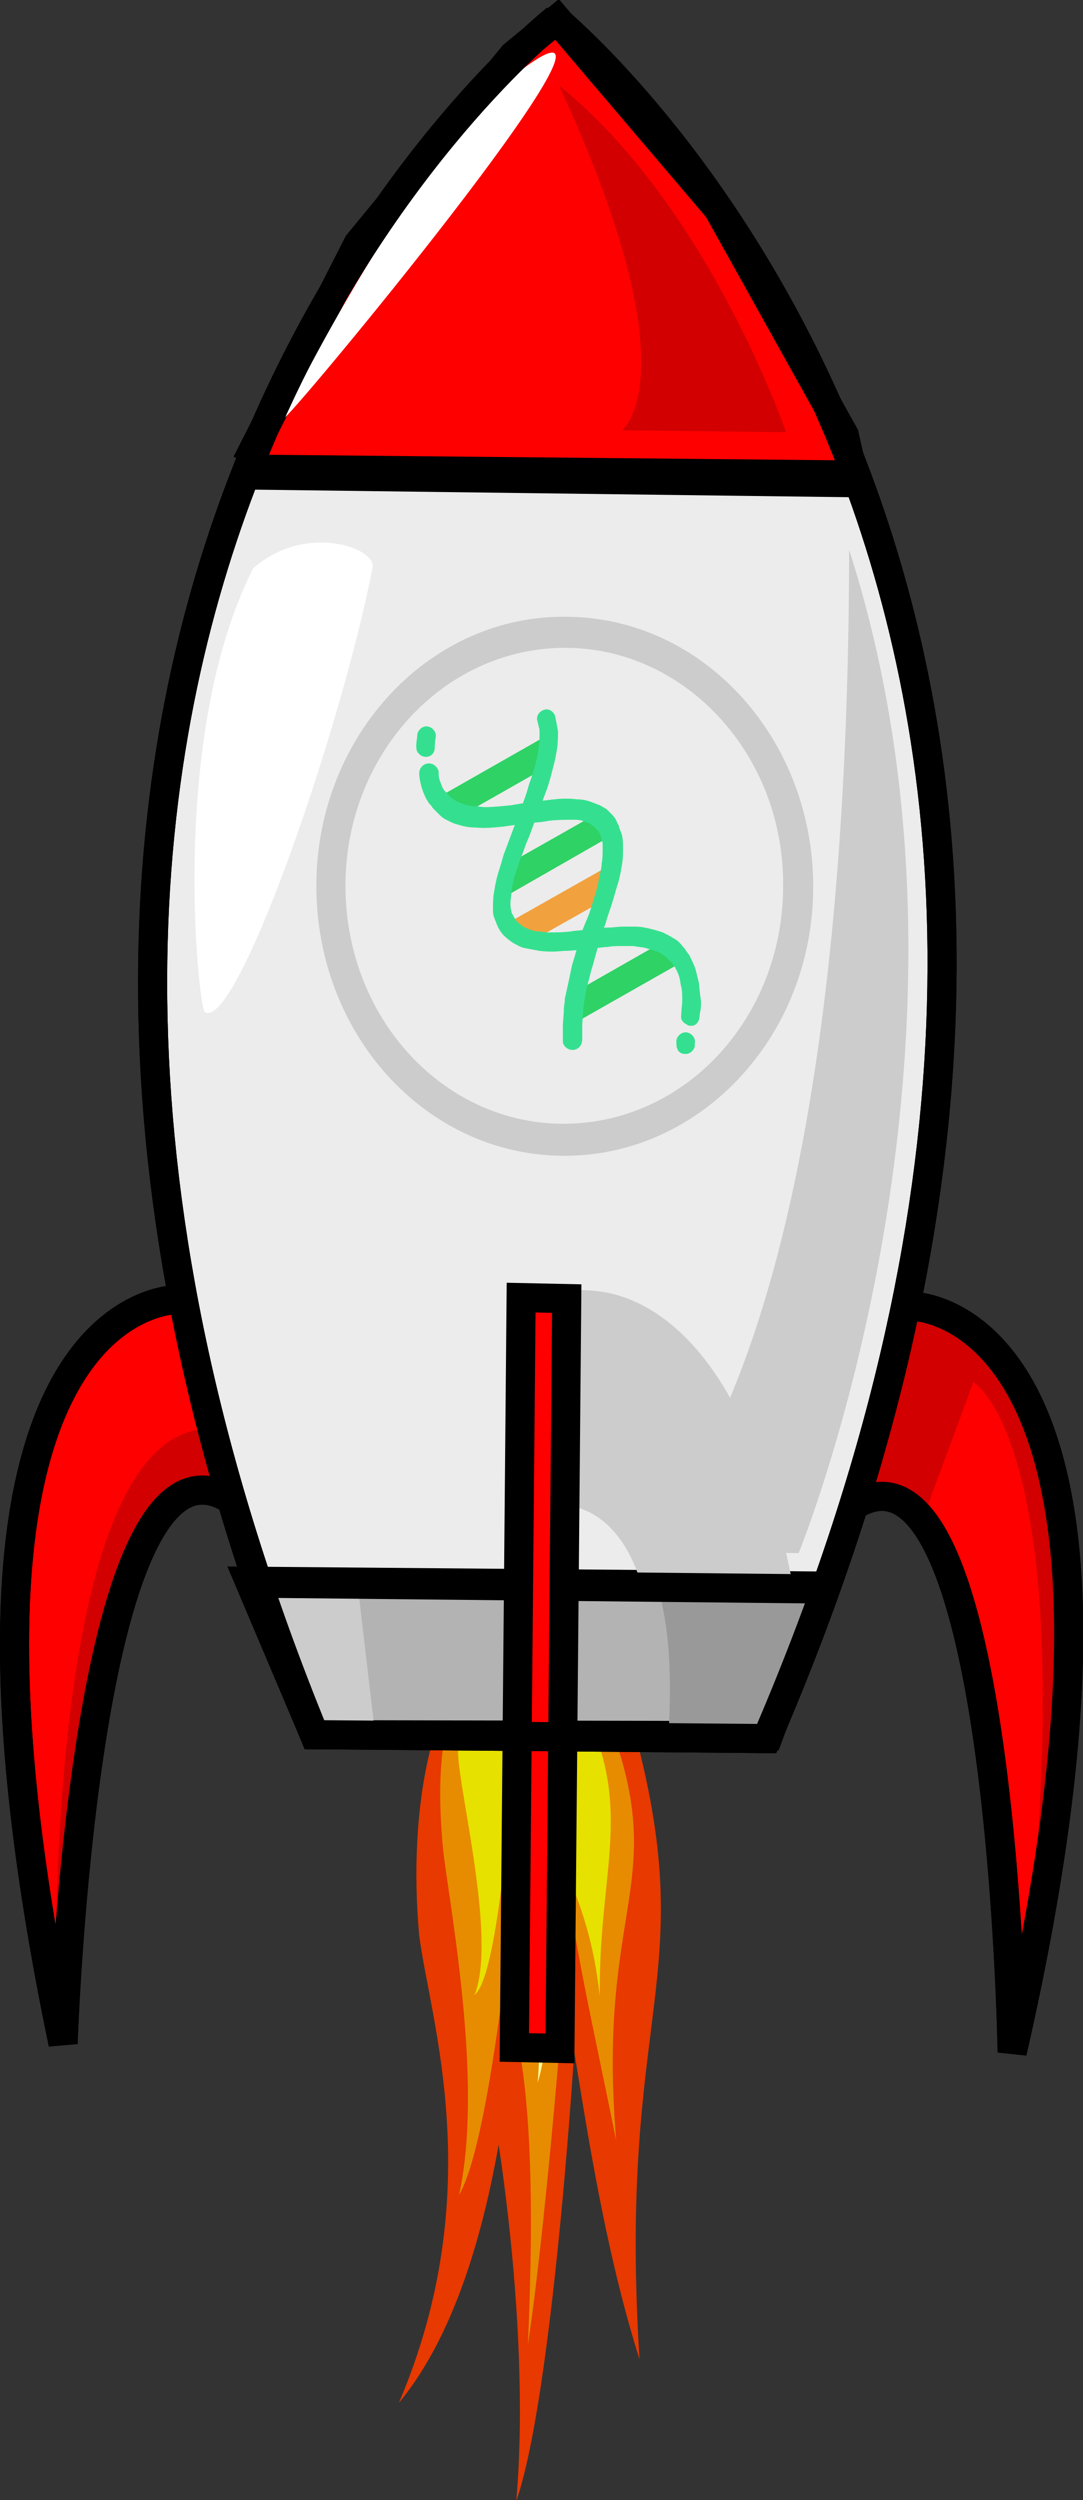 <?xml version="1.0" encoding="utf-8"?>
<!-- Generator: Adobe Illustrator 25.1.0, SVG Export Plug-In . SVG Version: 6.00 Build 0)  -->
<svg version="1.1" id="Layer_1" xmlns="http://www.w3.org/2000/svg" xmlns:xlink="http://www.w3.org/1999/xlink" x="0px" y="0px"
	 viewBox="0 0 111.6 257.4" style="enable-background:new 0 0 111.6 257.4;" xml:space="preserve">
<rect x="0" y="0" width="111.6" height="257.4" fill="#333333" stroke="none"/>
<style type="text/css">
	.st0{fill-rule:evenodd;clip-rule:evenodd;fill:#FFFF9E;}
	.st1{fill-rule:evenodd;clip-rule:evenodd;fill:#E73900;}
	.st2{fill-rule:evenodd;clip-rule:evenodd;fill:#E78C00;}
	.st3{fill-rule:evenodd;clip-rule:evenodd;fill:#E7E100;}
	.st4{fill-rule:evenodd;clip-rule:evenodd;fill:#ECECEC;stroke:#000000;stroke-width:3;}
	.st5{fill:#CCCCCC;}
	.st6{fill-rule:evenodd;clip-rule:evenodd;fill:#FF0000;stroke:#000000;stroke-width:3;}
	.st7{fill-rule:evenodd;clip-rule:evenodd;fill:#B3B3B3;stroke:#000000;stroke-width:3;}
	.st8{fill-rule:evenodd;clip-rule:evenodd;fill:#D20000;}
	.st9{fill-rule:evenodd;clip-rule:evenodd;fill:#999999;}
	.st10{fill-rule:evenodd;clip-rule:evenodd;fill:#CCCCCC;}
	.st11{fill:none;stroke:#000000;stroke-width:3;}
	.st12{fill:#FF0000;stroke:#000000;stroke-width:3;stroke-linecap:round;}
	.st13{fill-rule:evenodd;clip-rule:evenodd;fill:#FFFFFF;}
	.st14{fill:#2ED265;}
	.st15{fill:#F2A13F;}
	.st16{fill:#34E08F;}
</style>
<g id="Layer_3">
	<g>
		<path id="svg_17" class="st0" d="M52.8,173.9c-1.2,6.4,0,11.5-2.8,16.5c0.8-4.7-1.1-12-0.8-14.6c0.4-4.3,2.8-7.5,3.4-7.8
			C52.3,171.5,53.3,170.9,52.8,173.9z"/>
		<path id="svg_27" class="st1" d="M65.1,177.2c7.4,26.7-1.5,29.1,0.8,65.7c-5.5-17.3-7.1-38.5-9.3-44.7c-1.6-4.9-2.4-10.9-2.2-16.9
			c0-4.8-2.5-10.7-1.8-15.1C56.2,173.3,62.6,168.6,65.1,177.2z"/>
		<path id="svg_26" class="st1" d="M54.1,169.5c0,5.1,2.5,7.4,3.6,11.4c1.8,3,2.3,7.8,2.3,12.5c0.1,7.5-2.6,52.1-6.8,64.1
			c1.6-18.4-2.3-42.9-4.7-51c-1.6-6.3-2.3-13.6-1.6-20.7c0.3-5.7,2.3-9.1,3.3-14.2C51.3,168.4,52.8,168.1,54.1,169.5z"/>
		<path id="svg_25" class="st1" d="M52.6,167c-0.6,4.5,0.6,11.5,1,15.6c1.1,3.7,1,8.2,0.4,12.3c-0.7,6.6-0.8,37.9-12.9,52.5
			c9.3-21.8,3.2-39.5,2.1-48.1c-0.6-6.5-0.3-13.3,1.1-19C46.2,172.3,51.1,167.8,52.6,167z"/>
		<path id="svg_24" class="st2" d="M54.5,169.6c-0.1,4.2,1.9,6,2.8,9.3c1.3,2.5,1.7,6.4,1.7,10.2c0.1,6.1-2.5,38.4-4.6,52.3
			c1.4-31.5-2.3-35.1-4-41.6c-1.2-5.2-1.7-11-1.2-16.9c0.2-4.6,1.1-8.9,2-13C51.9,167.3,53.6,168.4,54.5,169.6z"/>
		<path id="svg_23" class="st2" d="M62.1,175.6c7.5,18.4-0.7,19.7,1.4,44.8c-2.4-11.9-4.5-20.8-5.4-29.2c-1.3-3-5.9-21.2-5.7-24.5
			C55.3,170.7,60,170.2,62.1,175.6z"/>
		<path id="svg_22" class="st3" d="M60.6,176.7c4.5,10.1,1.1,16.1,1.2,28.8c-1.2-11.1-5.2-13.8-5.1-20.5c-0.6-2.1-4-16.2-3.7-18
			C54.5,169.8,58.9,172.9,60.6,176.7z"/>
		<path id="svg_21" class="st2" d="M53.4,178.1c0.8,2.8,0.8,6.2,0.4,9.3c-0.6,4.9-3,32.6-6.5,38.6c2.5-11.3-0.8-28.8-1.6-35.2
			c-0.5-4.9-0.6-10.6,0.8-14.4c2.1-5.6,4.6-8.8,6.1-9.6C53.4,165.2,53.1,175,53.4,178.1z"/>
		<path id="svg_20" class="st0" d="M54.7,169.3c-0.1,2.6,1.1,3.8,1.6,5.8c0.8,1.6,1,4,1,6.4c0,3.7,0.1,27.1-1.9,32.9
			c0.9-9.1-2.5-22.7-3.5-26.9c-0.7-3.3-0.9-6.9-0.6-10.4c0.1-2.8,0.8-5.4,1.3-7.8C53,167.7,54,168.5,54.7,169.3z"/>
		<path id="svg_19" class="st3" d="M53.7,169c-0.5,1.8,0.1,3.9,0.1,5.9c0.3,2,0,4-0.5,5.6c-0.7,2.7-1.8,22.8-4.4,24.9
			c2.3-5.7-1.6-20.9-1.7-24.9c0.1-3,1.6-7.1,2.5-9.3c0.6-1.9,1.9-3.6,2.8-4.9C53.3,167.1,53.4,167.8,53.7,169z"/>
		<path id="svg_18" class="st0" d="M54.6,170.9c1.6,5.9,1,12.6,0.3,19.8c-0.3-4.9-1.6-10.9-2.3-12.8c-0.5-1.5-0.7-3.4-0.6-5.3
			c0-1.6,0.4-3.3,0.5-4.7C53.7,170.2,53.8,168.3,54.6,170.9z"/>
	</g>
</g>
<g id="Layer_1_1_">
	<path id="path3217" class="st4" d="M56.9,2.3c-8.1,6.8-70.3,64.5-24.5,176.3l46.5,0.4l0.1,0C126.8,68.1,65.6,9.3,57.6,2.3H56.9z"/>
	<path id="path3219" class="st5" d="M58.4,63.5C44.3,63.3,32.7,75.7,32.6,91C32.5,106.4,43.8,118.9,58,119
		c14.1,0.1,25.7-12.2,25.8-27.5C83.9,76.2,72.6,63.6,58.4,63.5z M58.4,66.7c12.4,0.1,22.5,11.2,22.3,24.7
		c-0.1,13.6-10.3,24.4-22.8,24.3c-12.4-0.1-22.4-11.1-22.3-24.7C35.7,77.5,45.9,66.6,58.4,66.7z"/>
	<path id="path2419" class="st6" d="M25.4,47.7l11.5-22.6l16-19.4l4.5-3.7L74,21.5L87,44.8l1.1,4.9l-62.9-0.8"/>
	<path id="path2408" class="st6" d="M18.3,133.8c0,0-27.9-0.6-11.8,76.6c0,0,2.1-64.3,16.8-56.3"/>
	<path id="path2410" class="st6" d="M94,134.5c0,0,27.9-0.1,10.3,76.8c0,0-1-64.3-15.8-56.6"/>
	<path id="path2423" class="st7" d="M25.7,162.8l6.7,15.8l46.8,0.1l5.7-15.4L25.7,162.8z"/>
	<path id="path3209" class="st8" d="M100.3,142.3L95,156.6l-3.2-2.9l-3.7,1.7l5.2-21.4l8.9,4.9c0,0,15.4,11.9,2.8,70.1
		C112.6,148.7,100.1,142.2,100.3,142.3z"/>
	<path id="path3213" class="st8" d="M5.8,209.6c0,0-2.1-62.4,15.8-62.5c2,0,1.8,6.9,1.8,6.9l-7.1,1.6l-5.7,18.8L5.8,209.6z"/>
	<path id="path3232" class="st9" d="M67.7,163.2c1.1,3.5,1.6,8.3,1.2,15.2c0.2,0.1,0.5,0.2,0.7,0.3l9.5,0.1l4.6-12.4
		c-0.2-1.1-0.4-2.1-0.6-3L67.7,163.2z"/>
	<path id="path3227" class="st10" d="M61.2,132.9c-1.8-0.2-2.9,0.1-2.9,0.1l-1.5,22c0,0,6.4-1.3,9.3,8.1l15.6,0.1
		C76.8,137.7,66.3,133.3,61.2,132.9z"/>
	<path id="path3241" class="st10" d="M26.4,164.1l5,14.2l7.3,0.6l-1.9-16.2L26.4,164.1z"/>
	<path id="path2394" class="st11" d="M25.4,48.3l61.9,0.6"/>
	<path id="path2417" class="st11" d="M26.5,163l58.4,0.6"/>
	<path id="rect2414" class="st12" d="M53.7,133.6l4.7,0.1l-0.7,77.2l-4.7-0.1L53.7,133.6z"/>
	<path id="path2425" class="st10" d="M82.3,159.9c0,0,21.5-52.5,5.2-103.3c-0.1,89.9-22.8,103.1-22.8,103.1L82.3,159.9z"/>
	<path id="path2437" class="st8" d="M81,44.5c0,0-8-23.3-23.4-35.7c13.9,29.9,6.5,35.5,6.5,35.5L81,44.5z"/>
	<path id="path3211" class="st11" d="M94,134.5c0,0,27.9-0.1,10.3,76.8c0,0-1-64.3-15.8-56.6"/>
	<path id="path3215" class="st11" d="M18.3,133.8c0,0-27.9-0.6-11.8,76.6c0,0,2.1-64.3,16.8-56.3"/>
	<path id="path3237" class="st13" d="M29.1,43.2c0,0,14.2-29.3,25.9-36.9C66.7-1.4,29.4,43.7,29.1,43.2z"/>
	<path id="path3239" class="st13" d="M21.1,104.2c-0.6-0.3-3.8-28.4,5-45.7c5.4-4.7,12.6-2.1,12.3-0.1
		C35.2,74.9,24.4,106.2,21.1,104.2z"/>
	<path id="path2382" class="st11" d="M56.9,2.3c-8.1,6.8-70.3,64.5-24.5,176.3l46.5,0.4l0.1,0C126.8,68.1,65.6,9.3,57.6,2.3H56.9z"
		/>
</g>
<g id="Layer_2_1_">
	<g>
		<path class="st14" d="M62.9,86.1l-11,6.3c0.1-1.1,0.5-2.4,0.9-3.7l8.3-4.7c0.4,0.2,0.7,0.5,1,0.8C62.5,85.1,62.7,85.5,62.9,86.1z"
			/>
		<path class="st15" d="M62.2,92.7l-7.8,4.4c-0.6-0.2-1.2-0.6-1.7-1.1c-0.2-0.3-0.4-0.5-0.5-0.9L63,89
			C62.8,90.2,62.5,91.4,62.2,92.7z"/>
		<path class="st14" d="M56.1,79.1l-8.8,5c-0.8-0.3-1.6-0.7-2.2-1.4c-0.1-0.1-0.2-0.3-0.3-0.4l11.6-6.6
			C56.6,76.7,56.4,77.8,56.1,79.1z"/>
		<path class="st14" d="M70.2,99.1l-11.1,6.3c-0.1-1.1,0-2.2,0.2-3.3l8.6-4.9c0.7,0.3,1.3,0.7,1.8,1.2C69.9,98.7,70,98.9,70.2,99.1z
			"/>
		<g>
			<path class="st16" d="M59,108.1c-0.5,0-1-0.4-1-0.9c0-0.2,0-0.4,0-0.7c0-0.2,0-0.5,0-0.8c0-0.6,0.1-1.2,0.1-1.7
				c0-0.4,0.1-0.7,0.1-1.1c0-0.2,0.1-0.4,0.1-0.5c0.2-0.9,0.4-1.8,0.6-2.8c0.1-0.5,0.3-1,0.4-1.4c0.1-0.4,0.2-0.7,0.3-1.1
				c0-0.1,0.1-0.2,0.1-0.3c0.2-0.8,0.5-1.5,0.8-2.2c0.3-0.7,0.5-1.4,0.7-2.1c0.2-0.6,0.4-1.3,0.5-1.9c0.1-0.6,0.3-1.2,0.3-1.7
				c0.1-0.5,0.1-1,0.1-1.4c0-0.2,0-0.4,0-0.6c0-0.2-0.1-0.4-0.1-0.5c-0.1-0.2-0.1-0.4-0.2-0.6c-0.1-0.2-0.2-0.3-0.3-0.4
				c-0.1-0.1-0.2-0.2-0.3-0.3c-0.1-0.1-0.3-0.2-0.4-0.3l0,0c-0.2-0.1-0.5-0.2-0.8-0.3s-0.6-0.1-1-0.1c-0.7,0-1.5,0-2.4,0.1
				c-0.6,0.1-1.2,0.2-1.8,0.2l0,0c-0.3,0-0.5,0.1-0.8,0.1c-0.7,0.1-1.4,0.2-2.1,0.3c-1,0.1-1.9,0.2-2.9,0.1c-0.6,0-1.2-0.1-1.8-0.3
				c-0.5-0.1-1-0.4-1.4-0.6c-0.2-0.1-0.4-0.3-0.6-0.5s-0.4-0.4-0.6-0.6c-0.1-0.2-0.2-0.3-0.4-0.5l0,0c-0.1-0.2-0.2-0.3-0.3-0.5
				c-0.2-0.4-0.4-0.9-0.5-1.3c-0.1-0.4-0.2-0.9-0.2-1.3c0-0.5,0.4-1,1-1c0.5,0,0.9,0.4,1,0.8l0,0.1c0,0.3,0,0.5,0.1,0.8
				s0.2,0.5,0.3,0.8c0.1,0.1,0.1,0.2,0.2,0.3s0.2,0.2,0.3,0.3c0.2,0.3,0.5,0.5,0.8,0.7c0.3,0.2,0.6,0.3,0.9,0.4
				c0.3,0.1,0.7,0.2,1,0.2c0.4,0,0.8,0.1,1.2,0.1c0.8,0,1.7-0.1,2.7-0.2c0.6-0.1,1.2-0.2,1.8-0.3c0,0,0,0,0.1,0
				c0.8-0.1,1.6-0.2,2.5-0.3c0.8-0.1,1.6-0.1,2.4,0c0.5,0,1,0.1,1.5,0.3c0.3,0.1,0.5,0.2,0.8,0.3c0.2,0.1,0.5,0.3,0.7,0.4
				c0.2,0.2,0.4,0.4,0.6,0.6c0.2,0.2,0.4,0.5,0.5,0.8c0.1,0.2,0.2,0.3,0.2,0.5c0.1,0.2,0.1,0.3,0.2,0.5c0.2,0.5,0.2,1.1,0.2,1.6
				c0,0.6,0,1.1-0.1,1.7l0,0c-0.1,0.6-0.2,1.2-0.4,1.9c-0.1,0.3-0.2,0.6-0.3,1c-0.1,0.3-0.2,0.7-0.3,1c-0.2,0.7-0.5,1.4-0.7,2.2
				c-0.3,0.7-0.5,1.5-0.7,2.2c-0.3,0.8-0.5,1.8-0.8,2.7c-0.2,0.9-0.5,1.8-0.6,2.6l0,0c0,0.2-0.1,0.4-0.1,0.6c0,0.2-0.1,0.5-0.1,0.8
				c0,0.5-0.1,1.1-0.1,1.6c0,0.4,0,0.7,0,1c0,0.2,0,0.3,0,0.4C60,107.6,59.6,108.1,59,108.1z"/>
		</g>
		<path class="st16" d="M43,77.4c-0.1-0.2-0.1-0.4-0.1-0.6c0,0,0-0.1,0-0.2c0-0.2,0.1-0.6,0.1-1c0.1-0.5,0.6-0.9,1.1-0.8
			c0.5,0.1,0.9,0.6,0.8,1.1c-0.1,0.6-0.1,0.9-0.1,1c0,0.1,0,0.1,0,0.2c-0.1,0.7-0.7,0.9-1.1,0.8C43.5,77.9,43.2,77.7,43,77.4z"/>
		<path class="st16" d="M69.8,108c-0.1-0.2-0.1-0.4-0.1-0.6l0-0.3c0.1-0.5,0.6-0.9,1.1-0.8c0.5,0.1,0.9,0.6,0.8,1.1l0,0.3
			c-0.1,0.5-0.6,0.9-1.1,0.8C70.2,108.5,69.9,108.3,69.8,108z"/>
		<path class="st16" d="M71.1,105.6c-0.1,0-0.2,0-0.3-0.1c-0.4-0.2-0.7-0.5-0.6-1c0-0.5,0.1-1,0.1-1.5s0-1-0.1-1.4l0,0
			c-0.1-0.3-0.1-0.7-0.2-1c-0.1-0.3-0.2-0.6-0.4-0.9c0-0.1-0.1-0.2-0.2-0.3c-0.1-0.2-0.3-0.4-0.4-0.5l0,0c-0.2-0.2-0.4-0.4-0.7-0.6
			c-0.2-0.2-0.5-0.3-0.8-0.4l0,0c-0.3-0.1-0.7-0.2-1-0.3c-0.4-0.1-0.8-0.1-1.2-0.2c-0.4,0-0.8,0-1.2,0c-0.5,0-1,0-1.5,0.1
			c-0.4,0-0.8,0.1-1.3,0.1l-0.8,0.1c-0.8,0.1-1.6,0.2-2.4,0.2c-0.9,0.1-1.7,0.1-2.5,0c-0.5-0.1-1.1-0.2-1.6-0.3
			c-0.4-0.1-0.7-0.3-1.1-0.5c-0.3-0.2-0.7-0.5-1-0.8l0,0c-0.2-0.2-0.4-0.5-0.5-0.7c-0.1-0.1-0.1-0.3-0.2-0.4
			c-0.1-0.3-0.2-0.5-0.3-0.8c-0.1-0.3-0.1-0.5-0.1-0.8c0-0.6,0-1.1,0.1-1.7c0.1-0.6,0.2-1.2,0.4-1.9c0.2-0.6,0.4-1.3,0.6-2
			c0.3-0.8,0.6-1.6,0.9-2.4c0.3-0.8,0.6-1.6,0.9-2.4c0.3-0.8,0.6-1.6,0.8-2.4c0.3-0.8,0.5-1.5,0.7-2.2l0,0c0.1-0.6,0.3-1.1,0.3-1.7
			c0.1-0.5,0.1-1,0.1-1.5l0,0c0-0.2,0-0.4-0.1-0.6c0-0.2-0.1-0.4-0.1-0.5c-0.2-0.5,0.1-1,0.6-1.2c0.5-0.2,1,0.1,1.2,0.6
			c0.1,0.5,0.2,1,0.3,1.6c0,0.6,0,1.2-0.1,1.8c-0.1,0.6-0.2,1.2-0.4,1.9c-0.2,0.8-0.4,1.6-0.7,2.4c-0.3,0.8-0.6,1.6-0.9,2.4
			c-0.3,0.8-0.6,1.6-0.9,2.4c-0.1,0.2-0.2,0.5-0.3,0.7c-0.2,0.6-0.4,1.1-0.6,1.6l0,0c-0.2,0.6-0.4,1.3-0.6,1.8
			c-0.1,0.6-0.3,1.1-0.3,1.6l0,0l0,0c0,0.4-0.1,0.7-0.1,1c0,0.3,0,0.6,0.1,0.9c0,0.2,0.1,0.3,0.2,0.5c0,0.1,0.1,0.1,0.1,0.2
			c0.1,0.1,0.2,0.3,0.3,0.4c0.2,0.2,0.4,0.3,0.6,0.5c0.2,0.1,0.4,0.2,0.7,0.3c0.3,0.1,0.5,0.2,0.9,0.2c0.3,0,0.6,0.1,1,0.1
			c0.7,0,1.5,0,2.3-0.1c0.5-0.1,1.1-0.1,1.7-0.2c0.7-0.1,1.5-0.2,2.2-0.2c0.5,0,1-0.1,1.6-0.1c0.2,0,0.4,0,0.7,0c0.5,0,1,0,1.4,0.1
			c0.6,0.1,1.3,0.3,1.9,0.5l0,0c0.4,0.2,0.8,0.4,1.1,0.6c0.4,0.2,0.7,0.5,1,0.9l0,0c0.1,0.1,0.2,0.2,0.3,0.4
			c0.1,0.1,0.2,0.3,0.3,0.4c0.1,0.1,0.1,0.2,0.2,0.4c0.2,0.4,0.4,0.8,0.5,1.2c0.1,0.4,0.2,0.8,0.3,1.2c0.1,0.6,0.1,1.1,0.2,1.7
			c0.1,0.6,0,1.1-0.1,1.7C72.1,105.3,71.6,105.7,71.1,105.6z"/>
	</g>
</g>
</svg>
